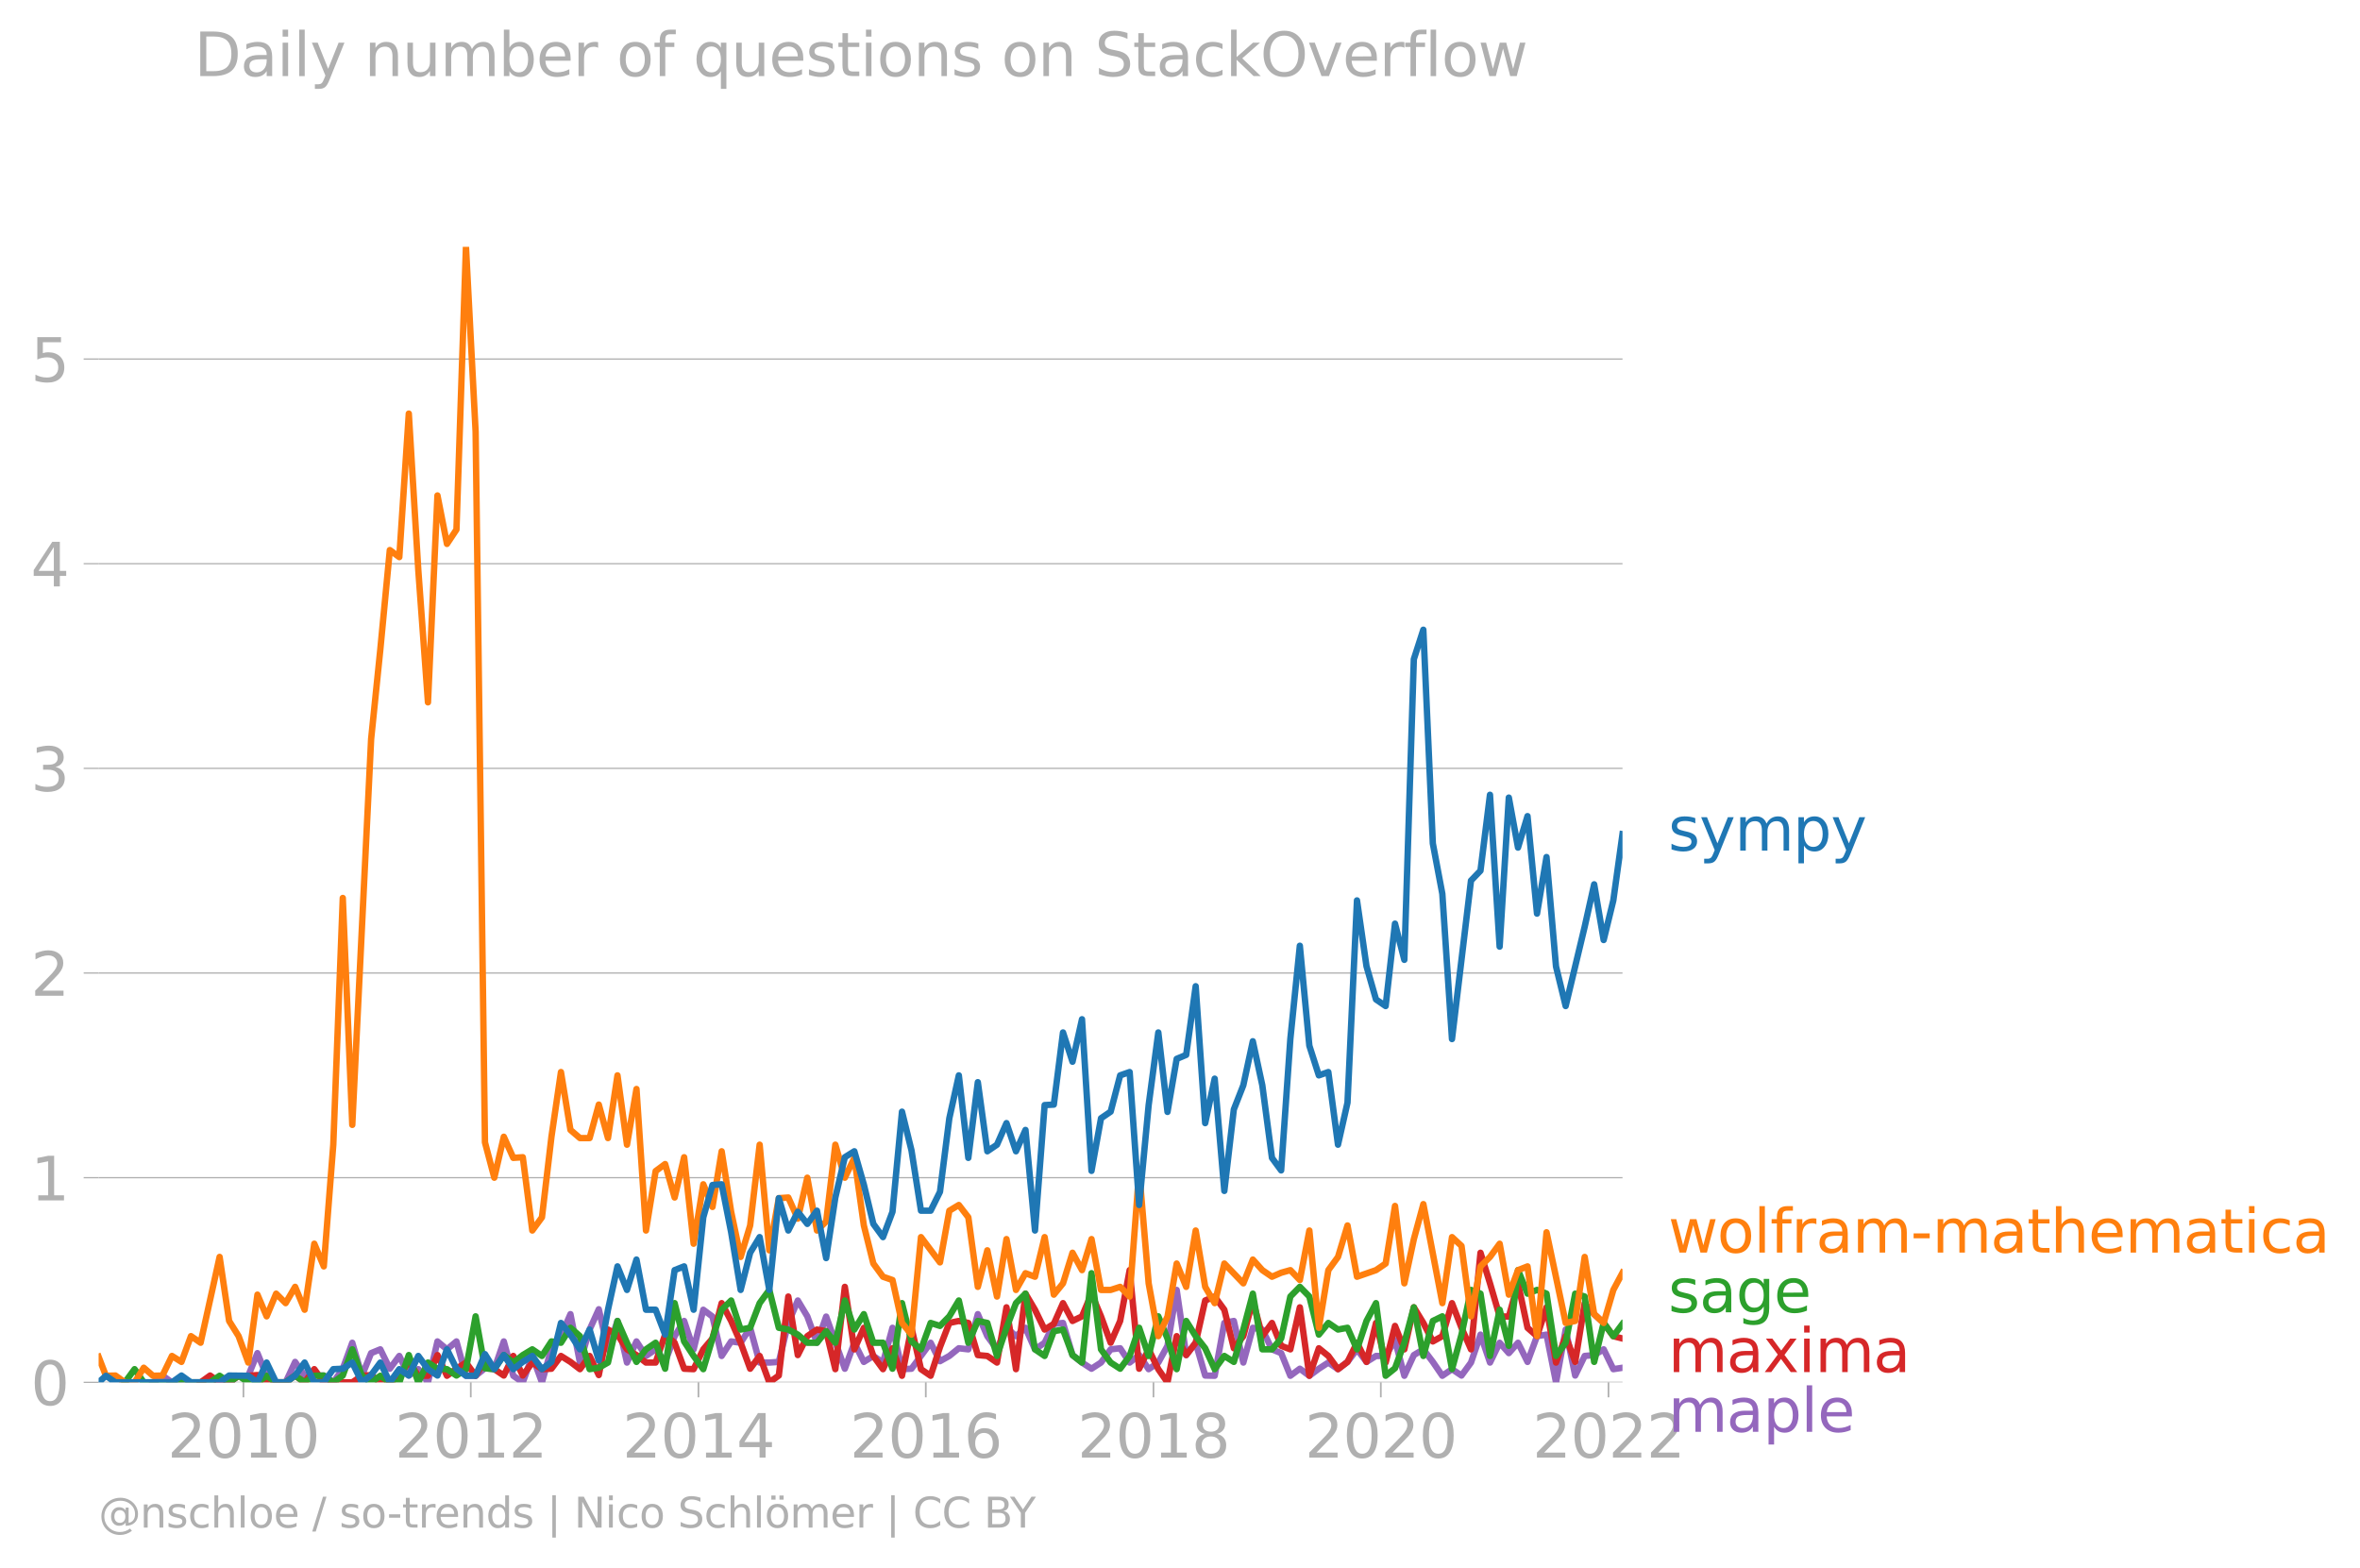 <svg xmlns:xlink="http://www.w3.org/1999/xlink" width="737.413" height="489.969" viewBox="0 0 553.06 367.477" xmlns="http://www.w3.org/2000/svg"><defs><style>*{stroke-linejoin:round;stroke-linecap:butt}</style></defs><g id="figure_1"><path d="M0 367.477h553.06V0H0v367.477z" style="fill:none" id="patch_1"/><g id="axes_1"><path d="M23.108 323.95h357.12V57.838H23.108V323.95z" style="fill:none" id="patch_2"/><g id="matplotlib.axis_1"><g id="xtick_1"><g id="line2d_1"><defs><path id="m910a437cd0" d="M0 0v3.5" style="stroke:#b0b0b0;stroke-width:.4"/></defs><use xlink:href="#m910a437cd0" x="57.046" y="323.95" style="fill:#b0b0b0;stroke:#b0b0b0;stroke-width:.4"/></g><g style="fill:#b0b0b0" transform="matrix(.14 0 0 -.14 39.23 341.588)" id="text_1"><defs><path id="DejaVuSans-32" d="M1228 531h2203V0H469v531q359 372 979 998 621 627 780 809 303 340 423 576 121 236 121 464 0 372-261 606-261 235-680 235-297 0-627-103-329-103-704-313v638q381 153 712 231 332 78 607 78 725 0 1156-363 431-362 431-968 0-288-108-546-107-257-392-607-78-91-497-524-418-433-1181-1211z" transform="scale(.016)"/><path id="DejaVuSans-30" d="M2034 4250q-487 0-733-480-245-479-245-1442 0-959 245-1439 246-480 733-480 491 0 736 480 246 480 246 1439 0 963-246 1442-245 480-736 480zm0 500q785 0 1199-621 414-620 414-1801 0-1178-414-1799Q2819-91 2034-91q-784 0-1198 620-414 621-414 1799 0 1181 414 1801 414 621 1198 621z" transform="scale(.016)"/><path id="DejaVuSans-31" d="M794 531h1031v3560L703 3866v575l1116 225h631V531h1031V0H794v531z" transform="scale(.016)"/></defs><use xlink:href="#DejaVuSans-32"/><use xlink:href="#DejaVuSans-30" x="63.623"/><use xlink:href="#DejaVuSans-31" x="127.246"/><use xlink:href="#DejaVuSans-30" x="190.869"/></g></g><g id="xtick_2"><use xlink:href="#m910a437cd0" x="110.326" y="323.95" style="fill:#b0b0b0;stroke:#b0b0b0;stroke-width:.4" id="line2d_2"/><g style="fill:#b0b0b0" transform="matrix(.14 0 0 -.14 92.51 341.588)" id="text_2"><use xlink:href="#DejaVuSans-32"/><use xlink:href="#DejaVuSans-30" x="63.623"/><use xlink:href="#DejaVuSans-31" x="127.246"/><use xlink:href="#DejaVuSans-32" x="190.869"/></g></g><g id="xtick_3"><use xlink:href="#m910a437cd0" x="163.678" y="323.95" style="fill:#b0b0b0;stroke:#b0b0b0;stroke-width:.4" id="line2d_3"/><g style="fill:#b0b0b0" transform="matrix(.14 0 0 -.14 145.863 341.588)" id="text_3"><defs><path id="DejaVuSans-34" d="M2419 4116 825 1625h1594v2491zm-166 550h794V1625h666v-525h-666V0h-628v1100H313v609l1940 2957z" transform="scale(.016)"/></defs><use xlink:href="#DejaVuSans-32"/><use xlink:href="#DejaVuSans-30" x="63.623"/><use xlink:href="#DejaVuSans-31" x="127.246"/><use xlink:href="#DejaVuSans-34" x="190.869"/></g></g><g id="xtick_4"><use xlink:href="#m910a437cd0" x="216.958" y="323.95" style="fill:#b0b0b0;stroke:#b0b0b0;stroke-width:.4" id="line2d_4"/><g style="fill:#b0b0b0" transform="matrix(.14 0 0 -.14 199.143 341.588)" id="text_4"><defs><path id="DejaVuSans-36" d="M2113 2584q-425 0-674-291-248-290-248-796 0-503 248-796 249-292 674-292t673 292q248 293 248 796 0 506-248 796-248 291-673 291zm1253 1979v-575q-238 112-480 171-242 60-480 60-625 0-955-422-329-422-376-1275 184 272 462 417 279 145 613 145 703 0 1111-427 408-426 408-1160 0-719-425-1154Q2819-91 2113-91q-810 0-1238 620-428 621-428 1799 0 1106 525 1764t1409 658q238 0 480-47t505-140z" transform="scale(.016)"/></defs><use xlink:href="#DejaVuSans-32"/><use xlink:href="#DejaVuSans-30" x="63.623"/><use xlink:href="#DejaVuSans-31" x="127.246"/><use xlink:href="#DejaVuSans-36" x="190.869"/></g></g><g id="xtick_5"><use xlink:href="#m910a437cd0" x="270.311" y="323.95" style="fill:#b0b0b0;stroke:#b0b0b0;stroke-width:.4" id="line2d_5"/><g style="fill:#b0b0b0" transform="matrix(.14 0 0 -.14 252.496 341.588)" id="text_5"><defs><path id="DejaVuSans-38" d="M2034 2216q-450 0-708-241-257-241-257-662 0-422 257-663 258-241 708-241t709 242q260 243 260 662 0 421-258 662-257 241-711 241zm-631 268q-406 100-633 378-226 279-226 679 0 559 398 884 399 325 1092 325 697 0 1094-325t397-884q0-400-227-679-226-278-629-378 456-106 710-416 255-309 255-755 0-679-414-1042Q2806-91 2034-91q-771 0-1186 362-414 363-414 1042 0 446 256 755 257 310 713 416zm-231 997q0-362 226-565 227-203 636-203 407 0 636 203 230 203 230 565 0 363-230 566-229 203-636 203-409 0-636-203-226-203-226-566z" transform="scale(.016)"/></defs><use xlink:href="#DejaVuSans-32"/><use xlink:href="#DejaVuSans-30" x="63.623"/><use xlink:href="#DejaVuSans-31" x="127.246"/><use xlink:href="#DejaVuSans-38" x="190.869"/></g></g><g id="xtick_6"><use xlink:href="#m910a437cd0" x="323.59" y="323.95" style="fill:#b0b0b0;stroke:#b0b0b0;stroke-width:.4" id="line2d_6"/><g style="fill:#b0b0b0" transform="matrix(.14 0 0 -.14 305.775 341.588)" id="text_6"><use xlink:href="#DejaVuSans-32"/><use xlink:href="#DejaVuSans-30" x="63.623"/><use xlink:href="#DejaVuSans-32" x="127.246"/><use xlink:href="#DejaVuSans-30" x="190.869"/></g></g><g id="xtick_7"><use xlink:href="#m910a437cd0" x="376.943" y="323.95" style="fill:#b0b0b0;stroke:#b0b0b0;stroke-width:.4" id="line2d_7"/><g style="fill:#b0b0b0" transform="matrix(.14 0 0 -.14 359.128 341.588)" id="text_7"><use xlink:href="#DejaVuSans-32"/><use xlink:href="#DejaVuSans-30" x="63.623"/><use xlink:href="#DejaVuSans-32" x="127.246"/><use xlink:href="#DejaVuSans-32" x="190.869"/></g></g></g><g id="matplotlib.axis_2"><g id="ytick_1"><path d="M23.108 323.95h357.12" clip-path="url(#p2be02b72b6)" style="fill:none;stroke:#b0b0b0;stroke-width:.3;stroke-linecap:square" id="line2d_8"/><g id="line2d_9"><defs><path id="m86a478bc1a" d="M0 0h-3.5" style="stroke:#b0b0b0;stroke-width:.3"/></defs><use xlink:href="#m86a478bc1a" x="23.108" y="323.95" style="fill:#b0b0b0;stroke:#b0b0b0;stroke-width:.3"/></g><use xlink:href="#DejaVuSans-30" style="fill:#b0b0b0" transform="matrix(.14 0 0 -.14 7.2 329.269)" id="text_8"/></g><g id="ytick_2"><path d="M23.108 275.988h357.12" clip-path="url(#p2be02b72b6)" style="fill:none;stroke:#b0b0b0;stroke-width:.3;stroke-linecap:square" id="line2d_10"/><use xlink:href="#m86a478bc1a" x="23.108" y="275.988" style="fill:#b0b0b0;stroke:#b0b0b0;stroke-width:.3" id="line2d_11"/><use xlink:href="#DejaVuSans-31" style="fill:#b0b0b0" transform="matrix(.14 0 0 -.14 7.2 281.307)" id="text_9"/></g><g id="ytick_3"><path d="M23.108 228.026h357.12" clip-path="url(#p2be02b72b6)" style="fill:none;stroke:#b0b0b0;stroke-width:.3;stroke-linecap:square" id="line2d_12"/><use xlink:href="#m86a478bc1a" x="23.108" y="228.026" style="fill:#b0b0b0;stroke:#b0b0b0;stroke-width:.3" id="line2d_13"/><use xlink:href="#DejaVuSans-32" style="fill:#b0b0b0" transform="matrix(.14 0 0 -.14 7.2 233.345)" id="text_10"/></g><g id="ytick_4"><path d="M23.108 180.064h357.12" clip-path="url(#p2be02b72b6)" style="fill:none;stroke:#b0b0b0;stroke-width:.3;stroke-linecap:square" id="line2d_14"/><use xlink:href="#m86a478bc1a" x="23.108" y="180.064" style="fill:#b0b0b0;stroke:#b0b0b0;stroke-width:.3" id="line2d_15"/><g style="fill:#b0b0b0" transform="matrix(.14 0 0 -.14 7.2 185.383)" id="text_11"><defs><path id="DejaVuSans-33" d="M2597 2516q453-97 707-404 255-306 255-756 0-690-475-1069Q2609-91 1734-91q-293 0-604 58T488 141v609q262-153 574-231 313-78 654-78 593 0 904 234t311 681q0 413-289 645-289 233-804 233h-544v519h569q465 0 712 186t247 536q0 359-255 551-254 193-729 193-260 0-557-57-297-56-653-174v562q360 100 674 150t592 50q719 0 1137-327 419-326 419-882 0-388-222-655t-631-370z" transform="scale(.016)"/></defs><use xlink:href="#DejaVuSans-33"/></g></g><g id="ytick_5"><path d="M23.108 132.102h357.12" clip-path="url(#p2be02b72b6)" style="fill:none;stroke:#b0b0b0;stroke-width:.3;stroke-linecap:square" id="line2d_16"/><use xlink:href="#m86a478bc1a" x="23.108" y="132.102" style="fill:#b0b0b0;stroke:#b0b0b0;stroke-width:.3" id="line2d_17"/><use xlink:href="#DejaVuSans-34" style="fill:#b0b0b0" transform="matrix(.14 0 0 -.14 7.2 137.42)" id="text_12"/></g><g id="ytick_6"><path d="M23.108 84.14h357.12" clip-path="url(#p2be02b72b6)" style="fill:none;stroke:#b0b0b0;stroke-width:.3;stroke-linecap:square" id="line2d_18"/><use xlink:href="#m86a478bc1a" x="23.108" y="84.14" style="fill:#b0b0b0;stroke:#b0b0b0;stroke-width:.3" id="line2d_19"/><g style="fill:#b0b0b0" transform="matrix(.14 0 0 -.14 7.2 89.458)" id="text_13"><defs><path id="DejaVuSans-35" d="M691 4666h2478v-532H1269V2991q137 47 274 70 138 23 276 23 781 0 1237-428 457-428 457-1159 0-753-469-1171Q2575-91 1722-91q-294 0-599 50Q819 9 494 109v635q281-153 581-228t634-75q541 0 856 284 316 284 316 772 0 487-316 771-315 285-856 285-253 0-505-56-251-56-513-175v2344z" transform="scale(.016)"/></defs><use xlink:href="#DejaVuSans-35"/></g></g></g><path d="m35.844 323.95 2.226-1.599 2.226 1.599h13.393l2.226-1.547h2.262l2.153-5.305 2.153 5.305 2.226 1.547h2.227l2.226-4.796 2.226 3.249 4.488-.052 2.226 1.599 2.226-3.198 2.227-6.085 2.262 7.736 2.153-5.305 2.153-.884 2.226 4.538 2.226-2.99 2.226 4.59 2.227-1.497 2.262 3.095 2.226-9.593 2.226 1.857 2.226-1.857 2.226 8.046h2.263l2.19-1.76 2.19.212 2.225-6.498 2.226 8.046 2.226 1.547 2.226-6.189 2.263 6.189 2.226-7.994 2.226-2.836 2.226-5.158 2.226 11.346 2.263-7.735 2.153-4.752 2.153 9.393 2.226-6.653 2.226 9.747 2.226-4.95 2.226 3.403 2.263-1.547 2.226 2.94 2.226-6.034 2.226-3.559 2.226 6.653 2.263-9.283 2.153 1.602 2.153 9.228 2.226-3.404 2.226.31 2.226-3.507 2.226 8.148h2.263l2.226-.154 2.226-9.129 2.226-5.26 2.226 3.713 2.262 6.189 2.154-6.134 4.379 12.22 2.226-6.086 2.226 4.487 2.226-1.393 2.262 1.547 2.227-8.148 2.226 9.695 2.226-.103 4.488-6.085 2.19 4.321 2.19-1.227 2.226-1.805 2.226.258 2.226-8.252 2.226 5.158 2.262 3.094 2.226-5.054 2.226 1.96 2.227-1.96 2.226 5.054 2.262-1.547 2.153-4.42 2.153-.222 2.226 7.53 2.226 1.753 2.227 1.444 2.226-1.444 2.262-3.094 2.226-.258 2.226 3.352 2.226-1.753 2.226 3.3 2.263-1.547 2.153-3.923 2.153-13.095 2.226 15.265 2.226-2.888 2.226 7.684 2.226.052 2.263-12.378 2.226-.464 2.226 9.747 2.226-8.148 2.226.413 2.263 4.641 2.153.884 2.153 5.305 2.226-1.65 2.226 1.65 2.226-1.65 2.226-1.445 2.263 1.547 2.226-1.701 2.226-2.94 2.226 2.94 2.226-1.393h2.263l2.19-3.734 2.189 8.376 2.226-4.848 2.226-1.341 2.226 2.94 2.226 3.249 2.263-1.548 2.226 1.496 2.226-3.043 2.226-6.55 2.226 6.55 2.263-4.641 2.153 2.431 2.153-2.431 2.226 4.487 2.226-6.034 2.226-.361 2.226 11.19 2.263-12.376 2.226 10.778 2.226-4.59 2.226-.206 2.226-1.341 2.262 4.641 2.154-.331h0" clip-path="url(#p2be02b72b6)" style="fill:none;stroke:#9467bd;stroke-width:1.5;stroke-linecap:square" id="line2d_20"/><path d="m47.01 323.95 2.226-1.599 2.227 1.599h2.226l2.226-1.547h2.262l2.153-.166 2.153 1.713h4.453l2.226-1.599 2.226 1.599 2.262-3.095 2.226 3.095h6.679l2.262-1.547 2.153-.166 2.153 1.713h2.226l2.226-1.547 2.226-3.25 2.227 3.25h2.262l2.226-4.848 2.226 4.848 2.226-1.65 2.226-1.445 2.263 3.095 2.19-3.415 2.19 1.867 2.225 1.496 2.226-4.59 2.226 4.59 2.226-3.043 2.263 1.547 2.226-.103 2.226-2.99 2.226 1.392 2.226 1.701 2.263-3.094 2.153 4.476 2.153-10.664 2.226 1.186 2.226 3.455 2.226 1.34 2.226 1.754h2.263l2.226-6.55 2.226 1.909 2.226 6.085 2.226.103 2.263-4.641 2.153-2.542 2.153-8.288 2.226 4.177 2.226 5.106 2.226 6.085 2.226-2.99 2.263 6.188 2.226-1.599 2.226-18.514 2.226 13.718 2.226-4.435 2.262-1.547 2.154.386 2.153 8.896 2.226-19.287 2.226 14.646 2.226-5.054 2.226 6.601 2.262 3.094 2.227-4.899 2.226 6.447 2.226-11.243 2.226 9.695 2.262 1.548 2.19-6.723 2.19-5.655 2.226-.464 2.226.464 2.226 7.53 2.226.206 2.262 1.547 2.226-12.944 2.226 14.491 2.227-17.689 2.226 3.765 2.262 4.642 2.153-1.327 2.153-4.862 2.226 4.177 2.226-1.083 2.227-5.312 2.226 5.312 2.262 6.189 2.226-5.106 2.226-11.913 2.226 23.104 2.226-4.538 2.263 4.641 2.153 3.095 2.153-10.83 2.226 4.435 2.226-2.888 2.226-9.902 2.226-.928 2.263 3.094 2.226 9.025 2.226-2.836 2.226-8.355 2.226 8.355 2.263-3.095 2.153 5.36 2.153.829 2.226-9.85 2.226 16.039 2.226-6.447 2.226 1.805 2.263 3.094 2.226-1.701 2.226-4.487 2.226 4.487 2.226-9.129 2.263 9.283 2.19-8.59 2.189 5.496 2.226-9.85 2.226 3.661 2.226 4.332 2.226-1.237 2.263-7.736 2.226 5.776 2.226 5.054 2.226-22.64 2.226 7.168 2.263 7.736 2.153.055 2.153-7.79 2.226 10.417 2.226 1.96 2.226-6.756 2.226 12.944 2.263-6.188 2.226 6.034 2.226-13.77 2.226 2.578 2.226 2.063 2.262 3.095 2.154.552h0" clip-path="url(#p2be02b72b6)" style="fill:none;stroke:#d62728;stroke-width:1.5;stroke-linecap:square" id="line2d_21"/><path d="m29.275 323.95 2.262-3.095 2.153 3.095h15.546l2.227-1.547 2.226 1.547 2.226-1.547 2.262 1.547h2.153l2.153-1.547 2.226 1.547h2.227l2.226-1.599 2.226 1.599 2.262-1.547 2.226-.052 2.226 1.599 2.226-1.599 2.227-6.137 2.262 6.189 2.153 1.547 2.153-1.547 2.226 1.547h2.226l2.226-6.395 2.227 6.395 2.262-4.642 2.226 1.444 2.226.103 2.226 1.496 2.226-1.496 2.263-12.377 2.19 12.164 2.19.213 2.225-3.3 2.226 1.753 2.226-1.753 2.226-1.341 2.263 1.547 2.226-3.404 2.226.31 2.226-3.507 2.226 1.96 2.263 7.735 2.153-.331 2.153-1.216 2.226-9.747 2.226 5.106 2.226 4.487 2.226-2.94 2.263-1.547 2.226 6.085 2.226-15.368 2.226 8.973 2.226 3.404 2.263 3.094 2.153-7.183 2.153-6.741 2.226-2.166 2.226 6.808 2.226-.413 2.226-5.776 2.263-3.094 2.226 8.87 2.226.413 2.226 1.186 2.226 1.908h2.262l2.154-2.708 2.153 2.708 2.226-9.902 2.226 6.808 2.226-3.61 2.226 6.704h2.262l2.227 6.085 2.226-15.368 2.226 8.973 2.226 1.857 2.262-6.189 2.19.694 2.19-2.24 2.226-3.714 2.226 9.902 2.226-5.106 2.226.464 2.262 7.736 2.226-6.601 2.226-5.776 2.227-2.218 2.226 13.048 2.262 1.547 2.153-5.802 2.153-.386 2.226 5.982 2.226 1.753 2.227-20.938 2.226 17.844 2.262 3.094 2.226 1.444 2.226-2.99 2.226-6.602 2.226 6.601 2.263-9.283 2.153 5.194 2.153 7.183 2.226-11.294 2.226 3.559 2.226 2.836 2.226 4.9 2.263-3.095 2.226 1.393 2.226-7.581 2.226-8.407 2.226 13.048h2.263l2.153-2.542 2.153-9.835 2.226-2.27 2.226 2.27 2.226 8.922 2.226-2.734 2.263 1.548 2.226-.413 2.226 5.054 2.226-6.653 2.226-4.177 2.263 17.019 2.19-1.76 2.189-5.976 2.226-8.303 2.226 11.397 2.226-8.2 2.226-1.083 2.263 12.377 2.226-8.096 2.226-10.47 2.226.877 2.226 14.595 2.263-10.83 2.153 8.454 2.153-17.737 2.226 5.518 2.226-.876 2.226.876 2.226 14.595 2.263-3.094 2.226-11.5 2.226.67 2.226 15.317 2.226-9.129 2.262 3.095 2.154-2.874h0" clip-path="url(#p2be02b72b6)" style="fill:none;stroke:#2ca02c;stroke-width:1.5;stroke-linecap:square" id="line2d_22"/><g style="fill:#1f77b4" transform="matrix(.14 0 0 -.14 390.941 199.343)" id="text_14"><defs><path id="DejaVuSans-73" d="M2834 3397v-544q-243 125-506 187-262 63-544 63-428 0-642-131t-214-394q0-200 153-314t616-217l197-44q612-131 870-370t258-667q0-488-386-773Q2250-91 1575-91q-281 0-586 55T347 128v594q319-166 628-249 309-82 613-82 406 0 624 139 219 139 219 392 0 234-158 359-157 125-692 241l-200 47q-534 112-772 345-237 233-237 639 0 494 350 762 350 269 994 269 318 0 599-47 282-46 519-140z" transform="scale(.016)"/><path id="DejaVuSans-79" d="M2059-325q-243-625-475-815-231-191-618-191H506v481h338q237 0 368 113 132 112 291 531l103 262L191 3500h609L1894 763l1094 2737h609L2059-325z" transform="scale(.016)"/><path id="DejaVuSans-6d" d="M3328 2828q216 388 516 572t706 184q547 0 844-383 297-382 297-1088V0h-578v2094q0 503-179 746-178 244-543 244-447 0-707-297-259-296-259-809V0h-578v2094q0 506-178 748t-550 242q-441 0-701-298-259-298-259-808V0H581v3500h578v-544q197 322 472 475t653 153q382 0 649-194 267-193 395-562z" transform="scale(.016)"/><path id="DejaVuSans-70" d="M1159 525v-1856H581v4831h578v-531q182 312 458 463 277 152 661 152 638 0 1036-506 399-506 399-1331T3314 415Q2916-91 2278-91q-384 0-661 152-276 152-458 464zm1957 1222q0 634-261 995t-717 361q-457 0-718-361t-261-995q0-634 261-995t718-361q456 0 717 361t261 995z" transform="scale(.016)"/></defs><use xlink:href="#DejaVuSans-73"/><use xlink:href="#DejaVuSans-79" x="52.1"/><use xlink:href="#DejaVuSans-6d" x="111.279"/><use xlink:href="#DejaVuSans-70" x="208.691"/><use xlink:href="#DejaVuSans-79" x="272.168"/></g><g style="fill:#ff7f0e" transform="matrix(.14 0 0 -.14 390.941 293.538)" id="text_15"><defs><path id="DejaVuSans-77" d="M269 3500h575l719-2731 715 2731h678l719-2731 716 2731h575L4050 0h-678l-753 2869L1863 0h-679L269 3500z" transform="scale(.016)"/><path id="DejaVuSans-6f" d="M1959 3097q-462 0-731-361t-269-989q0-628 267-989 268-361 733-361 460 0 728 362 269 363 269 988 0 622-269 986-268 364-728 364zm0 487q750 0 1178-488 429-487 429-1349 0-859-429-1349Q2709-91 1959-91q-753 0-1180 489-426 490-426 1349 0 862 426 1349 427 488 1180 488z" transform="scale(.016)"/><path id="DejaVuSans-6c" d="M603 4863h575V0H603v4863z" transform="scale(.016)"/><path id="DejaVuSans-66" d="M2375 4863v-479h-550q-309 0-430-125-120-125-120-450v-309h947v-447h-947V0H697v3053H147v447h550v244q0 584 272 851 272 268 862 268h544z" transform="scale(.016)"/><path id="DejaVuSans-72" d="M2631 2963q-97 56-211 82-114 27-251 27-488 0-749-317t-261-911V0H581v3500h578v-544q182 319 472 473 291 155 707 155 59 0 131-8 72-7 159-23l3-590z" transform="scale(.016)"/><path id="DejaVuSans-61" d="M2194 1759q-697 0-966-159t-269-544q0-306 202-486 202-179 548-179 479 0 768 339t289 901v128h-572zm1147 238V0h-575v531q-197-318-491-470T1556-91q-537 0-855 302-317 302-317 808 0 590 395 890 396 300 1180 300h807v57q0 397-261 614t-733 217q-300 0-585-72-284-72-546-216v532q315 122 612 182 297 61 578 61 760 0 1135-394 375-393 375-1193z" transform="scale(.016)"/><path id="DejaVuSans-2d" d="M313 2009h1684v-512H313v512z" transform="scale(.016)"/><path id="DejaVuSans-74" d="M1172 4494v-994h1184v-447H1172V1153q0-428 117-550t477-122h590V0h-590q-666 0-919 248-253 249-253 905v1900H172v447h422v994h578z" transform="scale(.016)"/><path id="DejaVuSans-68" d="M3513 2113V0h-575v2094q0 497-194 743-194 247-581 247-466 0-735-297-269-296-269-809V0H581v4863h578V2956q207 316 486 472 280 156 646 156 603 0 912-373 310-373 310-1098z" transform="scale(.016)"/><path id="DejaVuSans-65" d="M3597 1894v-281H953q38-594 358-905t892-311q331 0 642 81t618 244V178Q3153 47 2828-22t-659-69q-838 0-1327 487-489 488-489 1320 0 859 464 1363 464 505 1252 505 706 0 1117-455 411-454 411-1235zm-575 169q-6 471-264 752-258 282-683 282-481 0-770-272t-333-766l2050 4z" transform="scale(.016)"/><path id="DejaVuSans-69" d="M603 3500h575V0H603v3500zm0 1363h575v-729H603v729z" transform="scale(.016)"/><path id="DejaVuSans-63" d="M3122 3366v-538q-244 135-489 202t-495 67q-560 0-870-355-309-354-309-995t309-996q310-354 870-354 250 0 495 67t489 202V134Q2881 22 2623-34q-257-57-548-57-791 0-1257 497-465 497-465 1341 0 856 470 1346 471 491 1290 491 265 0 518-55 253-54 491-163z" transform="scale(.016)"/></defs><use xlink:href="#DejaVuSans-77"/><use xlink:href="#DejaVuSans-6f" x="81.787"/><use xlink:href="#DejaVuSans-6c" x="142.969"/><use xlink:href="#DejaVuSans-66" x="170.752"/><use xlink:href="#DejaVuSans-72" x="205.957"/><use xlink:href="#DejaVuSans-61" x="247.07"/><use xlink:href="#DejaVuSans-6d" x="308.35"/><use xlink:href="#DejaVuSans-2d" x="405.762"/><use xlink:href="#DejaVuSans-6d" x="441.846"/><use xlink:href="#DejaVuSans-61" x="539.258"/><use xlink:href="#DejaVuSans-74" x="600.537"/><use xlink:href="#DejaVuSans-68" x="639.746"/><use xlink:href="#DejaVuSans-65" x="703.125"/><use xlink:href="#DejaVuSans-6d" x="764.648"/><use xlink:href="#DejaVuSans-61" x="862.061"/><use xlink:href="#DejaVuSans-74" x="923.34"/><use xlink:href="#DejaVuSans-69" x="962.549"/><use xlink:href="#DejaVuSans-63" x="990.332"/><use xlink:href="#DejaVuSans-61" x="1045.313"/></g><g style="fill:#2ca02c" transform="matrix(.14 0 0 -.14 390.941 307.538)" id="text_16"><defs><path id="DejaVuSans-67" d="M2906 1791q0 625-258 968-257 344-723 344-462 0-720-344-258-343-258-968 0-622 258-966t720-344q466 0 723 344 258 344 258 966zm575-1357q0-893-397-1329-396-436-1215-436-303 0-572 45t-522 139v559q253-137 500-202 247-66 503-66 566 0 847 295t281 892v285q-178-310-456-463T1784 0Q1141 0 747 490 353 981 353 1791q0 812 394 1302 394 491 1037 491 388 0 666-153t456-462v531h575V434z" transform="scale(.016)"/></defs><use xlink:href="#DejaVuSans-73"/><use xlink:href="#DejaVuSans-61" x="52.1"/><use xlink:href="#DejaVuSans-67" x="113.379"/><use xlink:href="#DejaVuSans-65" x="176.855"/></g><g style="fill:#d62728" transform="matrix(.14 0 0 -.14 390.941 321.538)" id="text_17"><defs><path id="DejaVuSans-78" d="M3513 3500 2247 1797 3578 0h-678L1881 1375 863 0H184l1360 1831L300 3500h678l928-1247 928 1247h679z" transform="scale(.016)"/></defs><use xlink:href="#DejaVuSans-6d"/><use xlink:href="#DejaVuSans-61" x="97.412"/><use xlink:href="#DejaVuSans-78" x="158.691"/><use xlink:href="#DejaVuSans-69" x="217.871"/><use xlink:href="#DejaVuSans-6d" x="245.654"/><use xlink:href="#DejaVuSans-61" x="343.066"/></g><g style="fill:#9467bd" transform="matrix(.14 0 0 -.14 390.941 335.538)" id="text_18"><use xlink:href="#DejaVuSans-6d"/><use xlink:href="#DejaVuSans-61" x="97.412"/><use xlink:href="#DejaVuSans-70" x="158.691"/><use xlink:href="#DejaVuSans-6c" x="222.168"/><use xlink:href="#DejaVuSans-65" x="249.951"/></g><g style="fill:#b0b0b0" transform="matrix(.097 0 0 -.097 23.108 357.986)" id="text_19"><defs><path id="DejaVuSans-40" d="M2381 1678q0-447 222-702 222-254 610-254 384 0 604 256 221 256 221 700 0 438-225 695-225 258-607 258-378 0-602-256-223-256-223-697zm1703-934q-187-241-429-355t-564-114q-538 0-874 389t-336 1014q0 625 337 1015 338 391 873 391 322 0 565-117 244-117 428-354v409h447V722q457 69 714 417 258 349 258 902 0 334-99 628-98 294-298 544-325 409-792 626t-1017 217q-384 0-738-102-353-101-653-301-490-319-767-836-276-517-276-1120 0-497 179-932 180-434 521-765 328-325 759-495 431-171 922-171 403 0 792 136t714 389l281-347q-390-303-851-464t-936-161q-578 0-1091 205-512 205-912 595Q841 78 631 592q-209 514-209 1105 0 569 212 1084 213 516 607 907 403 396 931 607t1119 211q662 0 1229-272 568-271 952-771 234-307 357-666 124-359 124-744 0-822-497-1297T4084 263v481z" transform="scale(.016)"/><path id="DejaVuSans-6e" d="M3513 2113V0h-575v2094q0 497-194 743-194 247-581 247-466 0-735-297-269-296-269-809V0H581v3500h578v-544q207 316 486 472 280 156 646 156 603 0 912-373 310-373 310-1098z" transform="scale(.016)"/><path id="DejaVuSans-2f" d="M1625 4666h531L531-594H0l1625 5260z" transform="scale(.016)"/><path id="DejaVuSans-64" d="M2906 2969v1894h575V0h-575v525q-181-312-458-464-276-152-664-152-634 0-1033 506-398 507-398 1332t398 1331q399 506 1033 506 388 0 664-152 277-151 458-463zM947 1747q0-634 261-995t717-361q456 0 718 361 263 361 263 995t-263 995q-262 361-718 361t-717-361q-261-361-261-995z" transform="scale(.016)"/><path id="DejaVuSans-7c" d="M1344 4891v-6400H813v6400h531z" transform="scale(.016)"/><path id="DejaVuSans-4e" d="M628 4666h850L3547 763v3903h612V0h-850L1241 3903V0H628v4666z" transform="scale(.016)"/><path id="DejaVuSans-53" d="M3425 4513v-616q-359 172-678 256-319 85-616 85-515 0-795-200t-280-569q0-310 186-468 186-157 705-254l381-78q706-135 1042-474t336-907q0-679-455-1029Q2797-91 1919-91q-331 0-705 75-373 75-773 222v650q384-215 753-325 369-109 725-109 540 0 834 212 294 213 294 607 0 343-211 537t-692 291l-385 75q-706 140-1022 440-315 300-315 835 0 619 436 975t1201 356q329 0 669-60 341-59 697-177z" transform="scale(.016)"/><path id="DejaVuSans-f6" d="M1959 3097q-462 0-731-361t-269-989q0-628 267-989 268-361 733-361 460 0 728 362 269 363 269 988 0 622-269 986-268 364-728 364zm0 487q750 0 1178-488 429-487 429-1349 0-859-429-1349Q2709-91 1959-91q-753 0-1180 489-426 490-426 1349 0 862 426 1349 427 488 1180 488zm295 1266h634v-631h-634v631zm-1222 0h634v-631h-634v631z" transform="scale(.016)"/><path id="DejaVuSans-43" d="M4122 4306v-665q-319 297-680 443-361 147-767 147-800 0-1225-489t-425-1414q0-922 425-1411t1225-489q406 0 767 147t680 444V359q-331-225-702-338-370-112-782-112-1060 0-1670 648-609 649-609 1771 0 1125 609 1773 610 649 1670 649 418 0 788-111 371-111 696-333z" transform="scale(.016)"/><path id="DejaVuSans-42" d="M1259 2228V519h1013q509 0 754 211 246 211 246 645 0 438-246 645-245 208-754 208H1259zm0 1919V2741h935q462 0 688 173 227 174 227 530 0 353-227 528-226 175-688 175h-935zm-631 519h1613q722 0 1112-300 391-300 391-853 0-429-200-682t-588-315q466-100 724-418 258-317 258-792 0-625-425-966Q3088 0 2303 0H628v4666z" transform="scale(.016)"/><path id="DejaVuSans-59" d="M-13 4666h679l1293-1919 1285 1919h678L2272 2222V0h-634v2222L-13 4666z" transform="scale(.016)"/></defs><use xlink:href="#DejaVuSans-40"/><use xlink:href="#DejaVuSans-6e" x="100"/><use xlink:href="#DejaVuSans-73" x="163.379"/><use xlink:href="#DejaVuSans-63" x="215.479"/><use xlink:href="#DejaVuSans-68" x="270.459"/><use xlink:href="#DejaVuSans-6c" x="333.838"/><use xlink:href="#DejaVuSans-6f" x="361.621"/><use xlink:href="#DejaVuSans-65" x="422.803"/><use xlink:href="#DejaVuSans-20" x="484.326"/><use xlink:href="#DejaVuSans-2f" x="516.113"/><use xlink:href="#DejaVuSans-20" x="549.805"/><use xlink:href="#DejaVuSans-73" x="581.592"/><use xlink:href="#DejaVuSans-6f" x="633.691"/><use xlink:href="#DejaVuSans-2d" x="696.748"/><use xlink:href="#DejaVuSans-74" x="732.832"/><use xlink:href="#DejaVuSans-72" x="772.041"/><use xlink:href="#DejaVuSans-65" x="810.904"/><use xlink:href="#DejaVuSans-6e" x="872.428"/><use xlink:href="#DejaVuSans-64" x="935.807"/><use xlink:href="#DejaVuSans-73" x="999.283"/><use xlink:href="#DejaVuSans-20" x="1051.383"/><use xlink:href="#DejaVuSans-7c" x="1083.17"/><use xlink:href="#DejaVuSans-20" x="1116.861"/><use xlink:href="#DejaVuSans-4e" x="1148.648"/><use xlink:href="#DejaVuSans-69" x="1223.453"/><use xlink:href="#DejaVuSans-63" x="1251.236"/><use xlink:href="#DejaVuSans-6f" x="1306.217"/><use xlink:href="#DejaVuSans-20" x="1367.398"/><use xlink:href="#DejaVuSans-53" x="1399.186"/><use xlink:href="#DejaVuSans-63" x="1462.662"/><use xlink:href="#DejaVuSans-68" x="1517.643"/><use xlink:href="#DejaVuSans-6c" x="1581.021"/><use xlink:href="#DejaVuSans-f6" x="1608.805"/><use xlink:href="#DejaVuSans-6d" x="1669.986"/><use xlink:href="#DejaVuSans-65" x="1767.398"/><use xlink:href="#DejaVuSans-72" x="1828.922"/><use xlink:href="#DejaVuSans-20" x="1870.035"/><use xlink:href="#DejaVuSans-7c" x="1901.822"/><use xlink:href="#DejaVuSans-20" x="1935.514"/><use xlink:href="#DejaVuSans-43" x="1967.301"/><use xlink:href="#DejaVuSans-43" x="2037.125"/><use xlink:href="#DejaVuSans-20" x="2106.949"/><use xlink:href="#DejaVuSans-42" x="2138.736"/><use xlink:href="#DejaVuSans-59" x="2201.84"/></g><g style="fill:#b0b0b0" transform="matrix(.14 0 0 -.14 45.522 17.838)" id="text_20"><defs><path id="DejaVuSans-44" d="M1259 4147V519h763q966 0 1414 437 448 438 448 1382 0 937-448 1373t-1414 436h-763zm-631 519h1297q1356 0 1990-564 635-564 635-1764 0-1207-638-1773Q3275 0 1925 0H628v4666z" transform="scale(.016)"/><path id="DejaVuSans-75" d="M544 1381v2119h575V1403q0-497 193-746 194-248 582-248 465 0 735 297 271 297 271 810v1984h575V0h-575v538q-209-319-486-474-276-155-642-155-603 0-916 375-312 375-312 1097zm1447 2203z" transform="scale(.016)"/><path id="DejaVuSans-62" d="M3116 1747q0 634-261 995t-717 361q-457 0-718-361t-261-995q0-634 261-995t718-361q456 0 717 361t261 995zM1159 2969q182 312 458 463 277 152 661 152 638 0 1036-506 399-506 399-1331T3314 415Q2916-91 2278-91q-384 0-661 152-276 152-458 464V0H581v4863h578V2969z" transform="scale(.016)"/><path id="DejaVuSans-71" d="M947 1747q0-634 261-995t717-361q456 0 718 361 263 361 263 995t-263 995q-262 361-718 361t-717-361q-261-361-261-995zM2906 525q-181-312-458-464-276-152-664-152-634 0-1033 506-398 507-398 1332t398 1331q399 506 1033 506 388 0 664-152 277-151 458-463v531h575v-4831h-575V525z" transform="scale(.016)"/><path id="DejaVuSans-6b" d="M581 4863h578V1991l1716 1509h734L1753 1863 3688 0h-750L1159 1709V0H581v4863z" transform="scale(.016)"/><path id="DejaVuSans-4f" d="M2522 4238q-688 0-1093-513-404-512-404-1397 0-881 404-1394 405-512 1093-512 687 0 1089 512 402 513 402 1394 0 885-402 1397-402 513-1089 513zm0 512q981 0 1568-658 588-658 588-1764 0-1103-588-1761Q3503-91 2522-91q-984 0-1574 656-589 657-589 1763t589 1764q590 658 1574 658z" transform="scale(.016)"/><path id="DejaVuSans-76" d="M191 3500h609L1894 563l1094 2937h609L2284 0h-781L191 3500z" transform="scale(.016)"/></defs><use xlink:href="#DejaVuSans-44"/><use xlink:href="#DejaVuSans-61" x="77.002"/><use xlink:href="#DejaVuSans-69" x="138.281"/><use xlink:href="#DejaVuSans-6c" x="166.064"/><use xlink:href="#DejaVuSans-79" x="193.848"/><use xlink:href="#DejaVuSans-20" x="253.027"/><use xlink:href="#DejaVuSans-6e" x="284.814"/><use xlink:href="#DejaVuSans-75" x="348.193"/><use xlink:href="#DejaVuSans-6d" x="411.572"/><use xlink:href="#DejaVuSans-62" x="508.984"/><use xlink:href="#DejaVuSans-65" x="572.461"/><use xlink:href="#DejaVuSans-72" x="633.984"/><use xlink:href="#DejaVuSans-20" x="675.098"/><use xlink:href="#DejaVuSans-6f" x="706.885"/><use xlink:href="#DejaVuSans-66" x="768.066"/><use xlink:href="#DejaVuSans-20" x="803.271"/><use xlink:href="#DejaVuSans-71" x="835.059"/><use xlink:href="#DejaVuSans-75" x="898.535"/><use xlink:href="#DejaVuSans-65" x="961.914"/><use xlink:href="#DejaVuSans-73" x="1023.438"/><use xlink:href="#DejaVuSans-74" x="1075.537"/><use xlink:href="#DejaVuSans-69" x="1114.746"/><use xlink:href="#DejaVuSans-6f" x="1142.529"/><use xlink:href="#DejaVuSans-6e" x="1203.711"/><use xlink:href="#DejaVuSans-73" x="1267.09"/><use xlink:href="#DejaVuSans-20" x="1319.189"/><use xlink:href="#DejaVuSans-6f" x="1350.977"/><use xlink:href="#DejaVuSans-6e" x="1412.158"/><use xlink:href="#DejaVuSans-20" x="1475.537"/><use xlink:href="#DejaVuSans-53" x="1507.324"/><use xlink:href="#DejaVuSans-74" x="1570.801"/><use xlink:href="#DejaVuSans-61" x="1610.01"/><use xlink:href="#DejaVuSans-63" x="1671.289"/><use xlink:href="#DejaVuSans-6b" x="1726.27"/><use xlink:href="#DejaVuSans-4f" x="1784.18"/><use xlink:href="#DejaVuSans-76" x="1862.891"/><use xlink:href="#DejaVuSans-65" x="1922.07"/><use xlink:href="#DejaVuSans-72" x="1983.594"/><use xlink:href="#DejaVuSans-66" x="2024.707"/><use xlink:href="#DejaVuSans-6c" x="2059.912"/><use xlink:href="#DejaVuSans-6f" x="2087.695"/><use xlink:href="#DejaVuSans-77" x="2148.877"/></g><path d="m23.108 317.955 1.715 4.448 2.226-.052 2.226 1.599h2.262l2.153-3.426 2.154 1.879 2.226-.052 2.226-4.59 2.226 1.393 2.226-6.034 2.262 1.547 4.453-20.113 2.226 15.007 2.226 3.559 2.262 6.188 2.153-15.913 2.153 5.083 2.226-5.312 2.227 2.218 2.226-3.816 2.226 5.363 2.262-15.472 2.226 5.312 2.226-28.519 2.226-57.812 2.227 53.17 4.415-90.398 2.153-20.997 2.226-23.31 2.226 1.65 2.226-33.626 2.227 36.72 2.262 30.943 2.226-48.478 2.226 11.346 2.226-3.352 2.226-66.27 2.263 43.32 2.19 166.56 2.19 8.27 2.225-9.593 2.226 4.951 2.226-.154 2.226 17.173 2.263-3.094 2.226-18.876 2.226-15.162 2.226 13.564 2.226 1.908h2.263l2.153-7.847 2.153 7.847 2.226-14.698 2.226 16.245 2.226-13.048 2.226 33.161 2.263-13.924 2.226-1.65 2.226 7.838 2.226-9.437 2.226 20.267 2.263-13.924 2.153 5.304 2.153-13.04 2.226 14.182 2.226 10.573 2.226-7.375 2.226-18.927 2.263 24.755 2.226-12.223 2.226-.155 2.226 4.951 2.226-9.592 2.262 12.377 2.154-2.1 2.153-18.013 2.226 7.736 2.226-4.642 2.226 15.833 2.226 8.922 2.262 3.094 2.227.774 2.226 10.056 2.226 2.734 2.226-22.847 4.452 5.922 2.19-12.11 2.226-1.341 2.226 2.888 2.226 16.297 2.226-8.561 2.262 10.83 2.226-13.46 2.226 11.913 2.227-3.92 2.226.825 2.262-9.283 2.153 13.483 2.153-2.653 2.226-7.168 2.226 4.074 2.227-7.272 2.226 11.914h2.262l2.226-.722 2.226 2.269 2.226-29.448 2.226 26.353 2.263 12.378 2.153-4.587 2.153-12.432 2.226 5.467 2.226-13.203 2.226 13.203 2.226 3.816 2.263-9.283 4.452 4.641 2.226-5.57 2.226 2.476 2.263 1.547 2.153-.94 2.153-.607 2.226 2.32 2.226-11.603 2.226 22.795 2.226-13.512 2.263-3.094 2.226-7.375 2.226 12.016 4.452-1.547 2.263-1.547 2.19-13.498 2.189 18.14 2.226-10.367 2.226-8.2 4.452 23.208 2.263-15.472 2.226 2.063 2.226 16.503 2.226-11.707 2.226-2.217 2.263-3.095 2.153 11.936 2.153-5.747 2.226-.877 2.226 16.349 2.226-24.342 4.489 21.247 2.226-.464 2.226-15.007 2.226 13.408 2.226 2.063 2.262-7.735 2.154-4.034h0" clip-path="url(#p2be02b72b6)" style="fill:none;stroke:#ff7f0e;stroke-width:1.5;stroke-linecap:square" id="line2d_23"/><path d="m23.108 323.95 1.715-1.547 2.226 1.547h13.247l2.226-1.599 2.226 1.599h6.715l2.226-1.599 4.488.052 2.153 1.547 2.153-4.642 2.226 4.642h2.227l2.226-1.599 2.226-3.043 2.262 4.642h2.226l2.226-3.095 2.226-.103 2.227-1.444 2.262 4.642 2.153-1.713 2.153-2.929 2.226 4.642 2.226-3.095 2.226 1.496 2.227-4.59 2.262 3.094 2.226 1.496 2.226-6.137 2.226 4.538 2.226 1.65h2.263l2.19-5.068 2.19 3.521 2.225-3.3 2.226 3.3 2.226-1.701 2.226-1.393 2.263 3.094 2.226-1.701 2.226-9.129 2.226 2.734 2.226 3.455 2.263-4.641 2.153 7.238 2.153-11.88 2.226-10.16 2.226 5.519 2.226-7.117 2.226 11.758h2.263l2.226 5.828 2.226-15.111 2.226-.877 2.226 10.16 2.263-21.66 2.153-7.57 2.153-.166 2.226 11.243 2.226 13.512 2.226-8.716 2.226-3.662 2.263 12.378 2.226-21.506 2.226 7.581 2.226-4.384 2.226 2.837 2.262-3.094 2.154 11.106 2.153-14.2 2.226-9.438 2.226-1.393 2.226 7.788 2.226 9.23 2.262 3.095 2.227-5.93 2.226-23.466 2.226 9.077 2.226 14.13h2.262l2.19-4.428 2.19-17.232 2.226-10.056 2.226 19.34 2.226-17.742 2.226 16.194 2.262-1.547 2.226-5.054 2.226 6.601 2.227-5.002 2.226 23.568 2.262-29.396 2.153-.11 2.153-16.909 2.226 6.86 2.226-9.954 2.227 35.533 2.226-12.326 2.262-1.547 2.226-8.51 2.226-.773 2.226 31.15 2.226-23.414 2.263-17.019 2.153 18.621 2.153-12.432 2.226-.928 2.226-16.091 2.226 32.078 2.226-10.418 2.263 26.302L289.141 260l2.226-5.673 2.226-10.314 2.226 10.314 2.263 17.02 2.153 2.928 2.153-30.778 2.226-21.866 2.226 23.414 2.226 6.962 2.226-.774 2.263 17.019 2.226-9.85 2.226-47.395 2.226 15.42 2.226 7.787 2.263 1.548 2.19-19.313 2.189 8.482 2.226-70.447 2.226-6.91 2.226 50.076 2.226 11.81 2.263 34.037 4.452-37.132 2.226-2.32 2.226-17.793 2.263 35.585 2.153-34.922 2.153 11.715 2.226-7.375 2.226 22.846 2.226-13.254 2.226 25.632 2.263 9.283 4.452-18.566 2.226-9.954 2.226 13.048 2.262-9.283 2.154-15.527h0" clip-path="url(#p2be02b72b6)" style="fill:none;stroke:#1f77b4;stroke-width:1.5;stroke-linecap:square" id="line2d_24"/></g></g><defs><clipPath id="p2be02b72b6"><path d="M23.108 57.838h357.12V323.95H23.108z"/></clipPath></defs></svg>